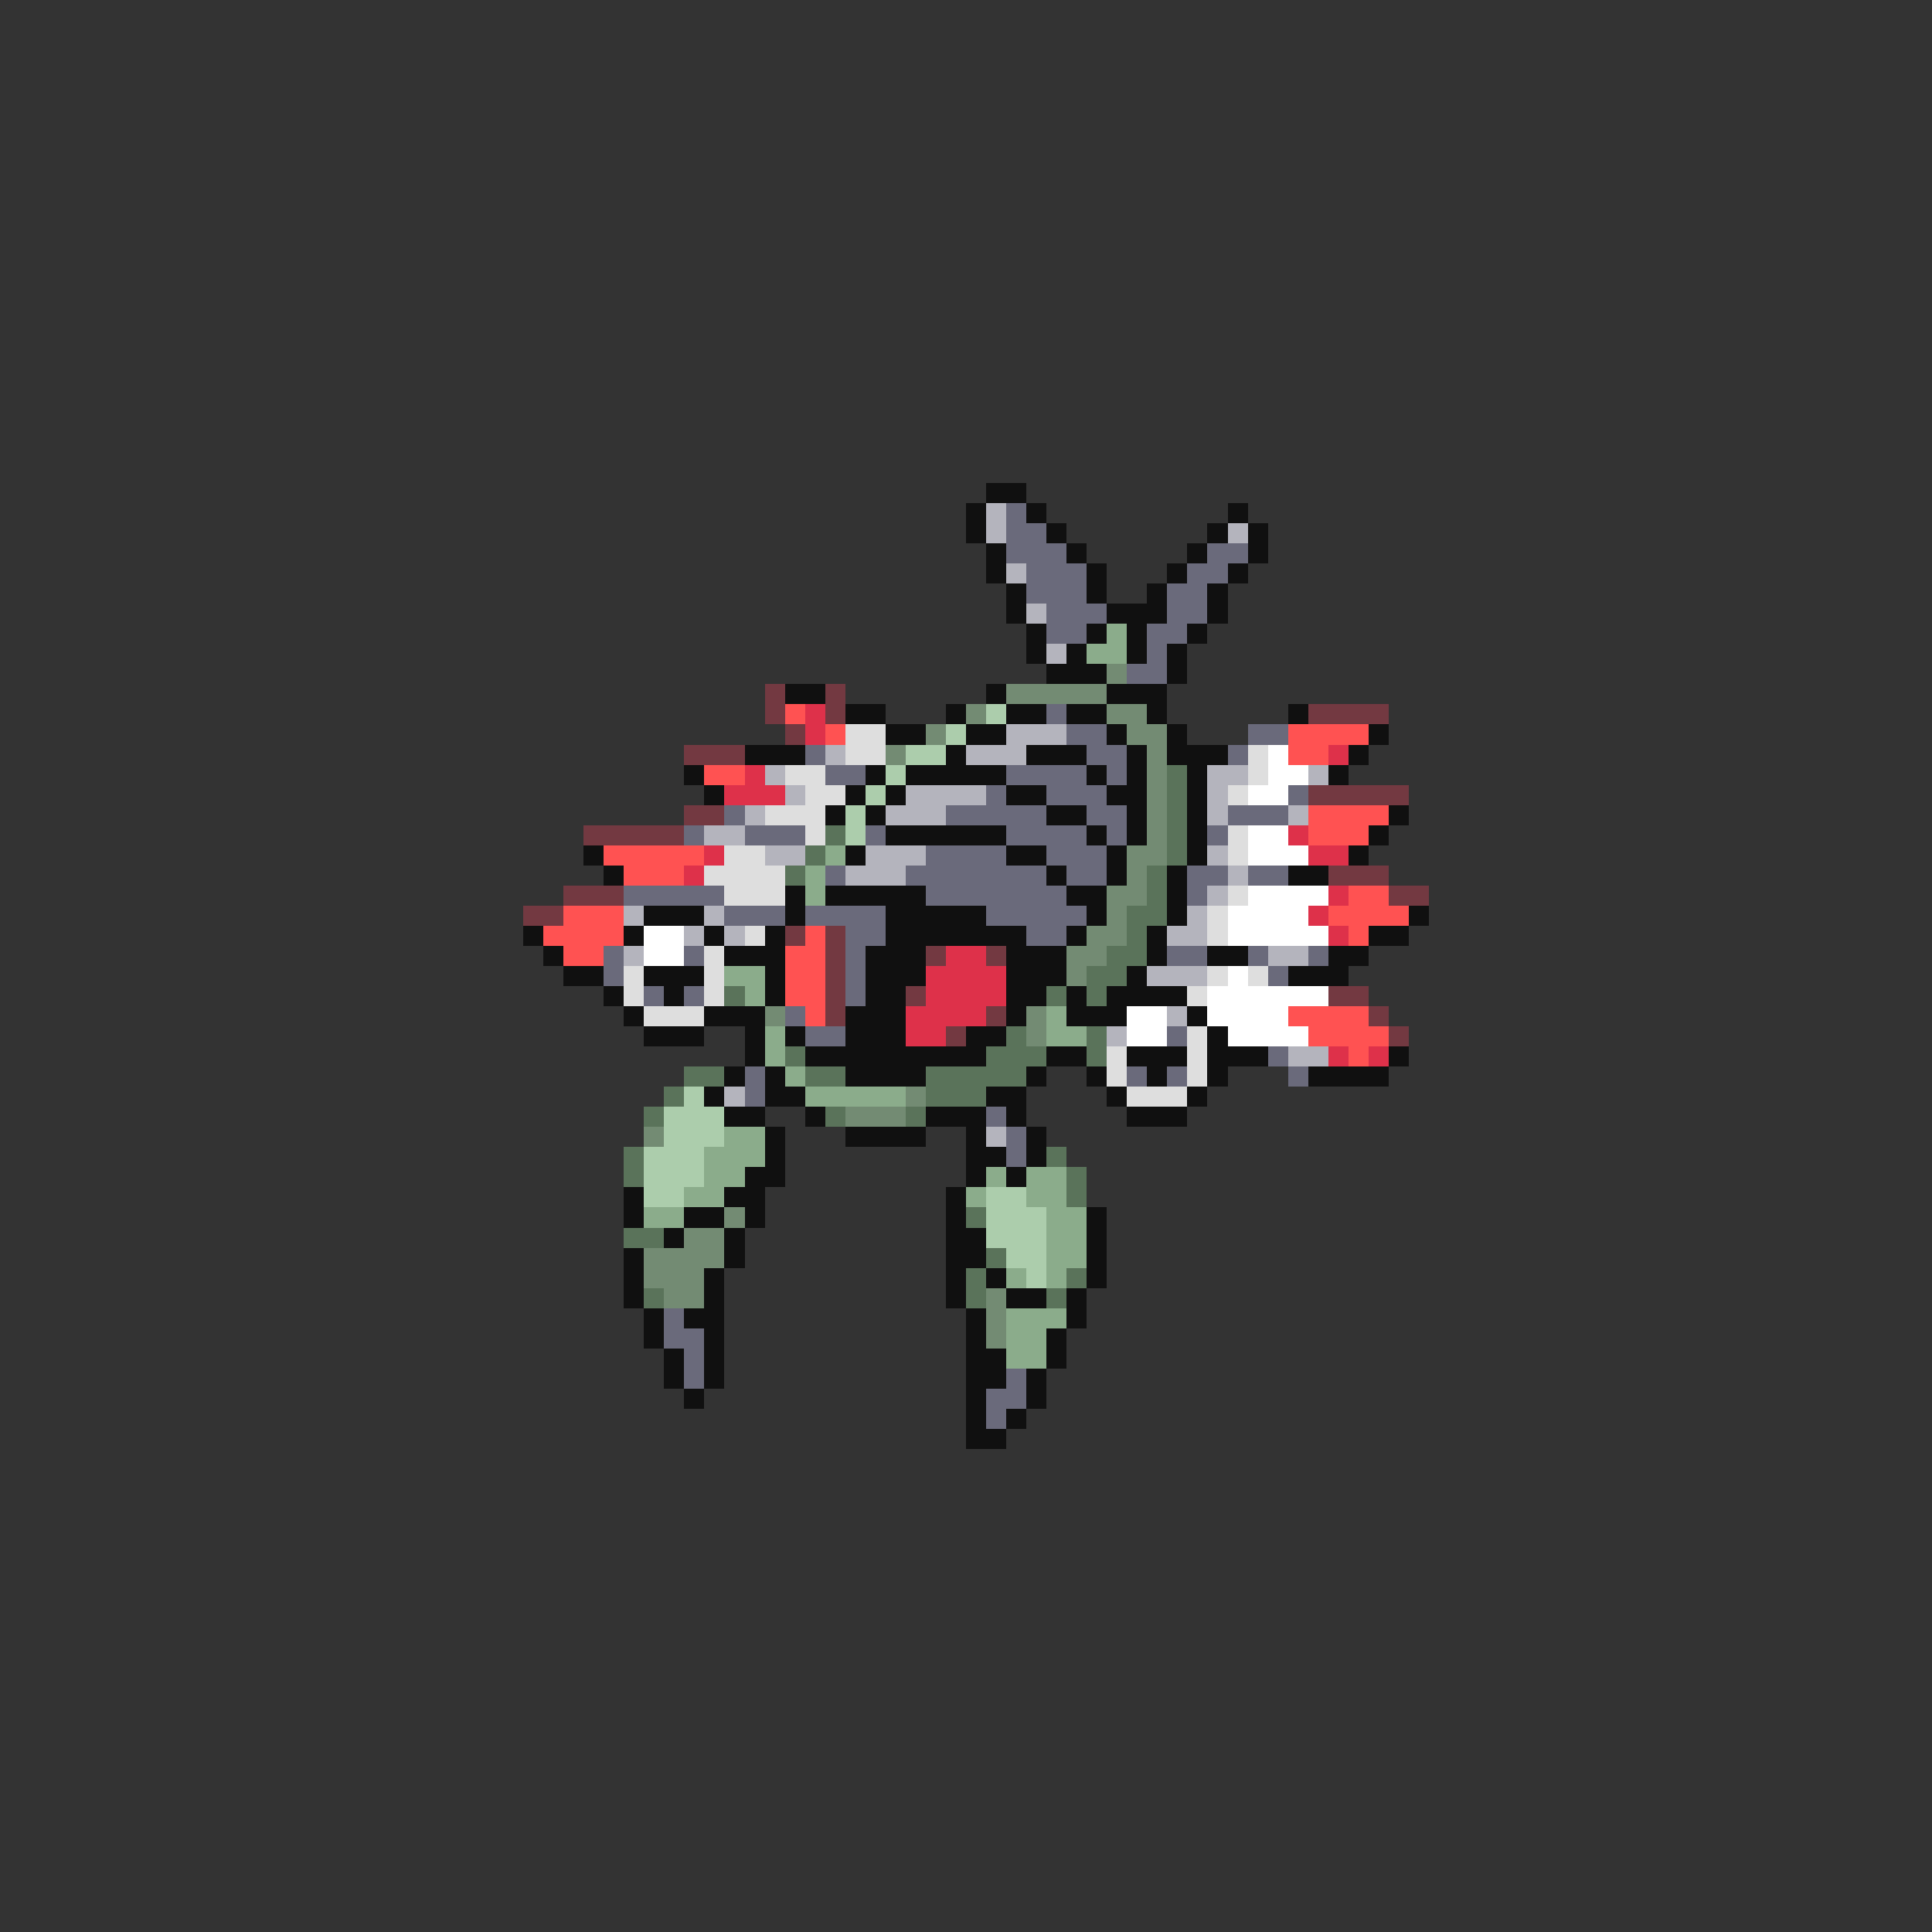 <svg xmlns="http://www.w3.org/2000/svg" viewBox="0 -0.5 96 96" shape-rendering="crispEdges">
<rect x="0" y="-0.5" width="96" height="96" fill="#333333" stroke="none"/>
<path stroke="#101010" d="M49 24h2M48 25h1M51 25h1M61 25h1M48 26h1M52 26h1M60 26h1M62 26h1M49 27h1M53 27h1M59 27h1M62 27h1M49 28h1M54 28h1M58 28h1M61 28h1M50 29h1M54 29h1M57 29h1M60 29h1M50 30h1M55 30h3M60 30h1M51 31h1M54 31h1M56 31h1M59 31h1M51 32h1M53 32h1M56 32h1M58 32h1M52 33h3M58 33h1M39 34h2M49 34h1M55 34h3M42 35h2M47 35h1M50 35h2M53 35h2M57 35h1M64 35h1M44 36h2M48 36h2M55 36h1M58 36h1M68 36h1M37 37h3M47 37h1M51 37h3M56 37h1M58 37h3M67 37h1M34 38h1M43 38h1M45 38h5M54 38h1M56 38h1M59 38h1M66 38h1M35 39h1M42 39h1M44 39h1M50 39h2M55 39h2M59 39h1M41 40h1M43 40h1M52 40h2M56 40h1M59 40h1M69 40h1M44 41h6M54 41h1M56 41h1M59 41h1M68 41h1M29 42h1M42 42h1M50 42h2M55 42h1M59 42h1M67 42h1M30 43h1M52 43h1M55 43h1M58 43h1M64 43h2M39 44h1M41 44h5M53 44h2M58 44h1M32 45h3M39 45h1M44 45h5M54 45h1M58 45h1M70 45h1M26 46h1M31 46h1M35 46h1M38 46h1M44 46h7M53 46h1M57 46h1M68 46h2M27 47h1M36 47h3M43 47h3M50 47h3M57 47h1M60 47h2M66 47h2M28 48h2M32 48h3M38 48h1M43 48h3M50 48h3M56 48h1M64 48h3M30 49h1M33 49h1M38 49h1M43 49h2M50 49h2M53 49h1M55 49h4M31 50h1M35 50h3M42 50h3M50 50h1M53 50h3M59 50h1M32 51h3M37 51h1M39 51h1M42 51h3M48 51h2M60 51h1M37 52h1M40 52h9M52 52h2M56 52h3M60 52h3M69 52h1M36 53h1M38 53h1M42 53h4M51 53h1M54 53h1M57 53h1M60 53h1M65 53h4M35 54h1M38 54h2M49 54h2M55 54h1M59 54h1M36 55h2M40 55h1M46 55h3M50 55h1M56 55h3M38 56h1M42 56h4M48 56h1M51 56h1M38 57h1M48 57h2M51 57h1M37 58h2M48 58h1M50 58h1M31 59h1M36 59h2M47 59h1M31 60h1M34 60h2M37 60h1M47 60h1M54 60h1M33 61h1M36 61h1M47 61h2M54 61h1M31 62h1M36 62h1M47 62h2M54 62h1M31 63h1M35 63h1M47 63h1M49 63h1M54 63h1M31 64h1M35 64h1M47 64h1M50 64h2M53 64h1M32 65h1M34 65h2M48 65h1M53 65h1M32 66h1M35 66h1M48 66h1M52 66h1M33 67h1M35 67h1M48 67h2M52 67h1M33 68h1M35 68h1M48 68h2M51 68h1M34 69h1M48 69h1M51 69h1M48 70h1M50 70h1M48 71h2" />
<path stroke="#b4b4bd" d="M49 25h1M49 26h1M61 26h1M50 28h1M51 30h1M52 32h1M50 36h3M41 37h1M48 37h3M38 38h1M60 38h2M65 38h1M39 39h1M45 39h4M60 39h1M37 40h1M44 40h3M60 40h1M64 40h1M35 41h2M38 42h2M43 42h3M60 42h1M42 43h3M61 43h1M60 44h1M31 45h1M35 45h1M59 45h1M34 46h1M36 46h1M58 46h2M31 47h1M63 47h2M57 48h3M58 50h1M55 51h1M64 52h2M36 54h1M49 56h1" />
<path stroke="#6a6a7b" d="M50 25h1M50 26h2M50 27h3M60 27h2M51 28h3M59 28h2M51 29h3M58 29h2M52 30h3M58 30h2M52 31h2M57 31h2M57 32h1M56 33h2M52 35h1M53 36h2M62 36h2M40 37h1M54 37h2M61 37h1M41 38h2M50 38h4M55 38h1M49 39h1M52 39h3M64 39h1M36 40h1M47 40h5M54 40h2M61 40h3M34 41h1M37 41h3M43 41h1M50 41h4M55 41h1M60 41h1M46 42h4M52 42h3M41 43h1M45 43h7M53 43h2M59 43h2M62 43h2M31 44h5M46 44h7M59 44h1M36 45h3M40 45h4M49 45h5M42 46h2M51 46h2M30 47h1M34 47h1M42 47h1M58 47h2M62 47h1M65 47h1M30 48h1M42 48h1M63 48h1M32 49h1M34 49h1M42 49h1M39 50h1M40 51h2M58 51h1M63 52h1M37 53h1M56 53h1M58 53h1M64 53h1M37 54h1M49 55h1M50 56h1M50 57h1M33 65h1M33 66h2M34 67h1M34 68h1M50 68h1M49 69h2M49 70h1" />
<path stroke="#8bac8b" d="M55 31h1M54 32h2M41 42h1M40 43h1M40 44h1M36 48h2M37 49h1M52 50h1M38 51h1M52 51h2M38 52h1M39 53h1M40 54h5M36 56h2M35 57h3M35 58h2M49 58h1M51 58h2M34 59h2M48 59h1M51 59h2M32 60h2M52 60h2M52 61h2M52 62h2M50 63h1M52 63h1M50 65h3M50 66h2M50 67h2" />
<path stroke="#738b73" d="M55 33h1M50 34h5M48 35h1M55 35h2M46 36h1M56 36h2M44 37h1M57 37h1M57 38h1M57 39h1M57 40h1M57 41h1M56 42h2M56 43h1M55 44h2M55 45h1M54 46h2M53 47h2M53 48h1M38 50h1M51 50h1M51 51h1M45 54h1M42 55h3M32 56h1M36 60h1M34 61h2M32 62h4M32 63h3M33 64h2M49 64h1M49 65h1M49 66h1" />
<path stroke="#733941" d="M38 34h1M41 34h1M38 35h1M41 35h1M65 35h4M39 36h1M34 37h3M65 39h5M34 40h2M29 41h5M66 43h3M28 44h3M69 44h2M26 45h2M39 46h1M41 46h1M41 47h1M46 47h1M49 47h1M41 48h1M41 49h1M45 49h1M66 49h2M41 50h1M49 50h1M68 50h1M47 51h1M69 51h1" />
<path stroke="#ff5252" d="M39 35h1M41 36h1M64 36h4M64 37h2M35 38h2M65 40h4M65 41h3M30 42h5M31 43h3M67 44h2M28 45h3M66 45h4M27 46h4M40 46h1M67 46h1M28 47h2M39 47h2M39 48h2M39 49h2M40 50h1M64 50h4M65 51h4M67 52h1" />
<path stroke="#de314a" d="M40 35h1M40 36h1M66 37h1M37 38h1M36 39h3M64 41h1M35 42h1M65 42h2M34 43h1M66 44h1M65 45h1M66 46h1M47 47h2M46 48h4M46 49h4M45 50h4M45 51h2M66 52h1M68 52h1" />
<path stroke="#accdac" d="M49 35h1M47 36h1M45 37h2M44 38h1M43 39h1M42 40h1M42 41h1M34 54h1M33 55h3M33 56h3M32 57h3M32 58h3M32 59h2M49 59h2M49 60h3M49 61h3M50 62h2M51 63h1" />
<path stroke="#dedede" d="M42 36h2M42 37h2M62 37h1M39 38h2M62 38h1M40 39h2M61 39h1M38 40h3M40 41h1M61 41h1M36 42h2M61 42h1M35 43h4M36 44h3M61 44h1M60 45h1M37 46h1M60 46h1M35 47h1M31 48h1M35 48h1M60 48h1M62 48h1M31 49h1M35 49h1M59 49h1M32 50h3M59 51h1M55 52h1M59 52h1M55 53h1M59 53h1M56 54h3" />
<path stroke="#ffffff" d="M63 37h1M63 38h2M62 39h2M62 41h2M62 42h3M62 44h4M61 45h4M32 46h2M61 46h5M32 47h2M61 48h1M60 49h6M56 50h2M60 50h4M56 51h2M61 51h4" />
<path stroke="#5a735a" d="M58 38h1M58 39h1M58 40h1M41 41h1M58 41h1M40 42h1M58 42h1M39 43h1M57 43h1M57 44h1M56 45h2M56 46h1M55 47h2M54 48h2M36 49h1M52 49h1M54 49h1M50 51h1M54 51h1M39 52h1M49 52h3M54 52h1M34 53h2M40 53h2M46 53h5M33 54h1M46 54h3M32 55h1M41 55h1M45 55h1M31 57h1M52 57h1M31 58h1M53 58h1M53 59h1M48 60h1M31 61h2M49 62h1M48 63h1M53 63h1M32 64h1M48 64h1M52 64h1" />
</svg>